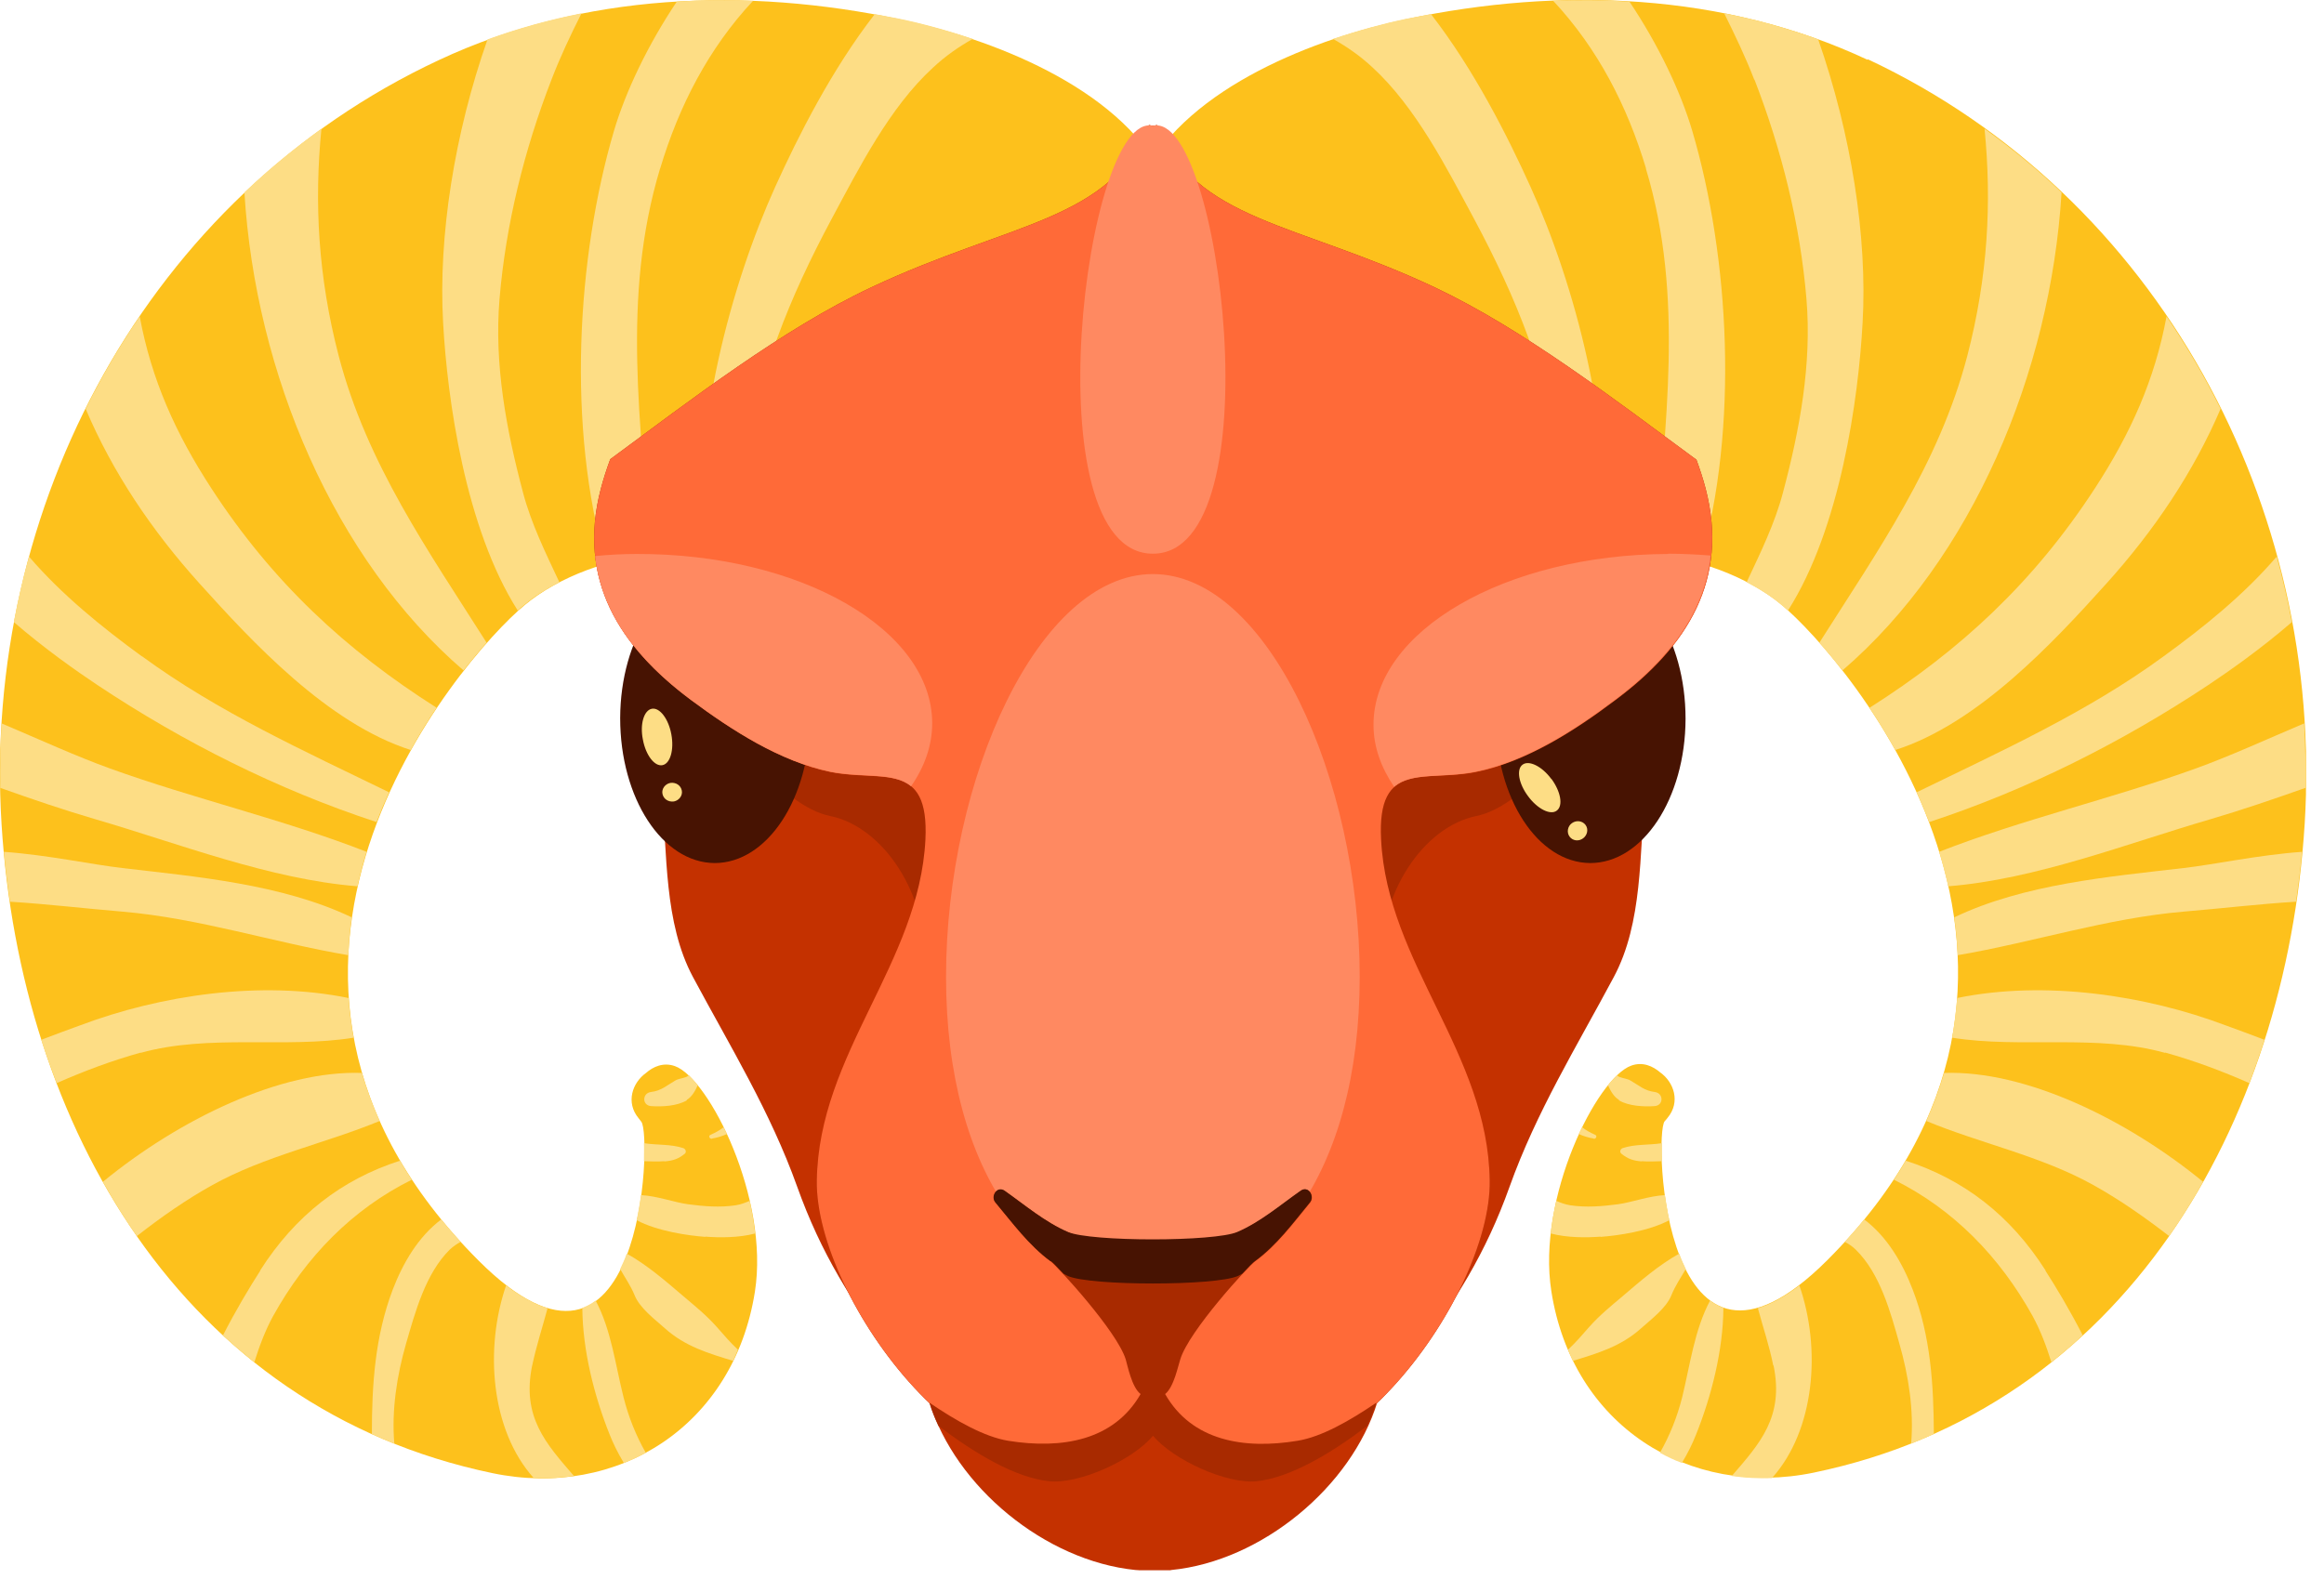 <svg width="89" height="61" viewBox="0 0 89 61" fill="none" xmlns="http://www.w3.org/2000/svg">
<g clip-path="url(#clip0_187_15181)">
<path d="M71.52 2.29C66.02 -0.29 59.73 -0.51 53.87 0.73C50.44 1.45 45.54 3.3 43.79 6.71C40.12 10.1 44.35 17.61 46.75 20.51C48.59 22.73 51.87 23.07 54.53 23.17C55.38 23.2 56.39 23.03 57.33 22.66C57.3 22.83 57.5 22.99 57.64 22.84C60.17 20.17 65.61 20.99 68.22 23.16C70.74 25.26 81.01 37.24 69.98 48.27C63.68 54.57 63.33 43.45 63.75 42.95C63.79 42.91 63.82 42.87 63.86 42.82C64.37 42.21 64.1 41.45 63.58 41.08C63.3 40.84 62.91 40.66 62.47 40.82C61.15 41.29 58.85 45.89 59.41 49.46C60.21 54.6 64.66 57.4 69.46 56.41C81.37 53.94 87.54 43.06 88.26 31.56C89.02 19.4 82.66 7.49 71.53 2.27L71.52 2.29Z" fill="#FDC11C"/>
<path d="M71.59 27.11C71.93 27.61 72.26 28.15 72.58 28.73C75.77 27.71 78.66 24.58 80.67 22.35C82.5 20.32 84 18.09 85.04 15.66C84.43 14.43 83.74 13.25 82.97 12.12C82.52 14.55 81.59 16.61 80.23 18.7C77.89 22.3 75.07 24.91 71.6 27.11H71.59Z" fill="#FDDD85"/>
<path d="M74.26 32.62C74.39 33.05 74.51 33.5 74.61 33.95C77.98 33.68 81.46 32.31 84.62 31.39C85.85 31.03 87.07 30.61 88.29 30.18C88.3 29.35 88.29 28.53 88.24 27.71C86.78 28.33 85.36 28.98 84.08 29.44C80.9 30.59 77.43 31.39 74.26 32.63V32.62Z" fill="#FDDD85"/>
<path d="M62 42.15C62.37 42.37 62.95 42.4 63.37 42.37C63.72 42.34 63.71 41.87 63.37 41.83C62.97 41.78 62.77 41.58 62.44 41.39C62.32 41.32 62.17 41.31 62.04 41.26C62 41.25 61.96 41.22 61.92 41.19C61.81 41.3 61.69 41.43 61.58 41.57C61.68 41.8 61.82 42.03 62 42.13V42.15Z" fill="#FDDD85"/>
<path d="M62.859 44.48C63.119 44.5 63.379 44.49 63.649 44.48C63.649 44.23 63.639 44 63.649 43.79C63.139 43.87 62.619 43.82 62.139 43.98C62.059 44.01 62.009 44.12 62.089 44.19C62.349 44.4 62.539 44.46 62.879 44.49L62.859 44.48Z" fill="#FDDD85"/>
<path d="M61.03 43.62C61.12 43.64 61.18 43.51 61.09 43.47C60.91 43.39 60.74 43.3 60.59 43.18C60.55 43.27 60.5 43.35 60.46 43.44C60.64 43.52 60.83 43.58 61.02 43.61L61.03 43.62Z" fill="#FDDD85"/>
<path d="M67.19 3.05C68.23 5.73 68.94 8.59 69.18 11.45C69.39 13.95 68.92 16.47 68.28 18.87C67.97 20.05 67.42 21.17 66.89 22.3C67.38 22.56 67.84 22.84 68.22 23.17C68.3 23.23 68.38 23.3 68.47 23.39C70.48 20.24 71.17 15.28 71.33 12.37C71.52 9.07 70.89 5.12 69.63 1.51C68.45 1.08 67.25 0.75 66.03 0.51C66.44 1.34 66.85 2.19 67.18 3.05H67.19Z" fill="#FDDD85"/>
<path d="M67.919 52.3C68.329 54.28 67.389 55.3 66.319 56.54C66.819 56.61 67.339 56.64 67.859 56.62C69.509 54.78 69.749 51.66 68.909 49.24C68.319 49.69 67.789 49.97 67.319 50.11C67.519 50.85 67.769 51.59 67.909 52.31L67.919 52.3Z" fill="#FDDD85"/>
<path d="M63.029 6.45C64.529 11.42 63.73 16.29 63.41 21.25C63.98 21.32 64.549 21.43 65.1 21.59C66.609 16.38 66.23 9.85 64.809 5.02C64.37 3.53 63.52 1.73 62.4 0.06C61.429 -1.85557e-05 60.45 -0.01 59.48 0.03C61.19 1.86 62.319 4.06 63.039 6.46L63.029 6.45Z" fill="#FDDD85"/>
<path d="M69.67 24.61C69.95 24.93 70.25 25.29 70.56 25.68C75.51 21.42 78.53 14.29 78.95 7.37C78.03 6.49 77.04 5.68 76 4.93C76.28 7.76 76.13 10.59 75.34 13.63C74.26 17.77 71.9 21.11 69.68 24.61H69.67Z" fill="#FDDD85"/>
<path d="M74.059 54.93C74.049 53.04 73.939 51.19 73.249 49.4C72.859 48.38 72.269 47.37 71.389 46.71C71.159 47 70.909 47.28 70.649 47.57C70.799 47.65 70.949 47.75 71.069 47.87C71.999 48.78 72.399 50.26 72.739 51.47C73.089 52.69 73.299 54.02 73.189 55.3C73.479 55.18 73.769 55.06 74.059 54.93Z" fill="#FDDD85"/>
<path d="M64.949 54.96C65.539 53.49 65.989 51.73 65.999 50.1C65.819 50.03 65.649 49.94 65.489 49.82C64.889 50.94 64.719 52.31 64.419 53.53C64.229 54.28 63.949 54.98 63.569 55.65C63.839 55.8 64.119 55.93 64.409 56.04C64.639 55.66 64.819 55.29 64.949 54.96Z" fill="#FDDD85"/>
<path d="M78.34 48.67C76.99 46.55 75.21 45.18 72.98 44.46C72.84 44.71 72.69 44.95 72.53 45.19C74.81 46.32 76.58 48.14 77.84 50.41C78.13 50.94 78.36 51.54 78.56 52.18C78.97 51.85 79.38 51.51 79.76 51.15C79.28 50.21 78.76 49.34 78.33 48.67H78.34Z" fill="#FDDD85"/>
<path d="M74.45 41.1C74.269 41.71 74.049 42.32 73.769 42.94C75.84 43.8 78.169 44.28 80.159 45.39C81.169 45.95 82.139 46.63 83.07 47.35C83.54 46.68 83.969 45.98 84.37 45.27C81.43 42.86 77.549 40.99 74.45 41.1Z" fill="#FDDD85"/>
<path d="M83.63 33.25C80.81 33.58 77.51 33.86 74.84 35.14C74.91 35.62 74.95 36.1 74.97 36.59C77.85 36.1 80.69 35.17 83.63 34.92C85.07 34.8 86.49 34.63 87.93 34.54C88.02 33.91 88.1 33.27 88.16 32.63C86.48 32.75 84.78 33.12 83.63 33.25Z" fill="#FDDD85"/>
<path d="M60.23 52.13C61.18 51.84 62.07 51.58 62.85 50.88C63.24 50.53 63.81 50.11 64.01 49.61C64.16 49.24 64.37 48.94 64.56 48.61C64.47 48.42 64.38 48.23 64.31 48.02C63.52 48.46 62.81 49.08 62.13 49.66C61.67 50.05 61.26 50.38 60.86 50.83C60.59 51.14 60.34 51.43 60.05 51.7C60.11 51.84 60.17 51.99 60.23 52.12V52.13Z" fill="#FDDD85"/>
<path d="M82.92 40.32C84.03 40.63 85.1 41.03 86.14 41.49C86.35 40.94 86.54 40.39 86.72 39.83C86.19 39.63 85.69 39.44 85.24 39.28C82.17 38.12 78.31 37.54 74.95 38.23C74.91 38.73 74.85 39.24 74.76 39.75C77.38 40.17 80.29 39.6 82.91 40.33L82.92 40.32Z" fill="#FDDD85"/>
<path d="M82.859 25.14C79.939 27.28 76.639 28.77 73.399 30.35C73.569 30.72 73.729 31.1 73.879 31.49C77.659 30.25 81.269 28.43 84.569 26.24C85.379 25.7 86.589 24.85 87.769 23.83C87.609 22.98 87.419 22.15 87.189 21.32C85.939 22.78 84.389 24.03 82.859 25.14Z" fill="#FDDD85"/>
<path d="M61.29 47.38C61.97 47.33 63.14 47.16 63.93 46.74C63.86 46.42 63.81 46.1 63.76 45.78C63.15 45.81 62.48 46.06 61.96 46.13C61.35 46.21 60.75 46.26 60.14 46.17C59.94 46.14 59.76 46.07 59.6 46C59.51 46.41 59.43 46.83 59.39 47.25C60.03 47.42 60.78 47.41 61.3 47.37L61.29 47.38Z" fill="#FDDD85"/>
<path d="M61.36 21.21C61.84 16.48 60.28 10.84 58.61 7.15C57.74 5.23 56.46 2.68 54.8 0.54C54.48 0.6 54.17 0.66 53.85 0.72C52.99 0.9 52.03 1.16 51.05 1.49C51.58 1.79 52.09 2.14 52.57 2.59C54.23 4.12 55.4 6.43 56.46 8.4C58.05 11.37 59.3 14.4 59.72 17.76C59.88 19.02 59.84 20.27 59.8 21.53C60.29 21.37 60.81 21.26 61.35 21.21H61.36Z" fill="#FDDD85"/>
<path d="M0.06 31.58C0.78 43.08 6.95 53.95 18.86 56.43C23.65 57.43 28.1 54.62 28.91 49.48C29.47 45.91 27.16 41.31 25.85 40.84C25.41 40.68 25.01 40.86 24.74 41.1C24.22 41.47 23.95 42.23 24.46 42.84C24.49 42.88 24.53 42.93 24.56 42.97C24.98 43.47 24.63 54.59 18.33 48.29C7.3 37.26 17.57 25.28 20.09 23.18C22.7 21 28.15 20.18 30.68 22.86C30.82 23.01 31.02 22.86 30.99 22.68C31.93 23.04 32.94 23.22 33.79 23.18C36.46 23.08 39.73 22.75 41.58 20.52C43.98 17.62 48.21 10.11 44.54 6.72C42.79 3.3 37.89 1.46 34.46 0.74C28.59 -0.5 22.31 -0.28 16.81 2.3C5.66 7.51 -0.7 19.42 0.06 31.58Z" fill="#FDC11C"/>
<path d="M16.72 27.11C16.38 27.61 16.05 28.15 15.73 28.73C12.54 27.71 9.65 24.58 7.64 22.35C5.81 20.32 4.31 18.09 3.28 15.66C3.89 14.43 4.58 13.25 5.35 12.12C5.8 14.55 6.73 16.61 8.09 18.7C10.43 22.3 13.25 24.91 16.72 27.11Z" fill="#FDDD85"/>
<path d="M14.04 32.62C13.91 33.05 13.79 33.5 13.69 33.95C10.32 33.68 6.84 32.31 3.68 31.39C2.45 31.03 1.22 30.61 0.01 30.18C0 29.35 0.01 28.53 0.06 27.71C1.52 28.33 2.94 28.98 4.22 29.44C7.4 30.59 10.87 31.39 14.04 32.63V32.62Z" fill="#FDDD85"/>
<path d="M26.301 42.15C25.931 42.37 25.351 42.4 24.931 42.37C24.581 42.34 24.591 41.87 24.931 41.83C25.331 41.78 25.531 41.58 25.861 41.39C25.981 41.32 26.131 41.31 26.261 41.26C26.301 41.25 26.341 41.22 26.381 41.19C26.491 41.3 26.611 41.43 26.721 41.57C26.621 41.8 26.481 42.03 26.301 42.13V42.15Z" fill="#FDDD85"/>
<path d="M25.45 44.48C25.19 44.5 24.92 44.49 24.66 44.48C24.66 44.23 24.67 44 24.66 43.79C25.17 43.87 25.69 43.82 26.17 43.98C26.25 44.01 26.3 44.12 26.23 44.19C25.97 44.4 25.78 44.46 25.44 44.49L25.45 44.48Z" fill="#FDDD85"/>
<path d="M27.27 43.62C27.18 43.64 27.11 43.51 27.21 43.47C27.39 43.39 27.56 43.3 27.71 43.18C27.75 43.27 27.8 43.35 27.84 43.44C27.66 43.52 27.47 43.58 27.28 43.61L27.27 43.62Z" fill="#FDDD85"/>
<path d="M21.12 3.05C20.08 5.73 19.37 8.59 19.13 11.45C18.92 13.95 19.39 16.47 20.03 18.87C20.34 20.05 20.89 21.17 21.42 22.3C20.93 22.56 20.47 22.84 20.08 23.17C20 23.23 19.92 23.3 19.83 23.39C17.82 20.24 17.13 15.28 16.97 12.37C16.78 9.07 17.4 5.12 18.67 1.51C19.85 1.08 21.05 0.75 22.27 0.51C21.85 1.34 21.45 2.19 21.12 3.05Z" fill="#FDDD85"/>
<path d="M20.381 52.3C19.971 54.28 20.911 55.3 21.981 56.54C21.481 56.61 20.961 56.64 20.441 56.62C18.791 54.78 18.551 51.66 19.381 49.24C19.971 49.69 20.501 49.97 20.971 50.11C20.771 50.85 20.531 51.59 20.381 52.31V52.3Z" fill="#FDDD85"/>
<path d="M25.28 6.45C23.78 11.42 24.57 16.29 24.9 21.25C24.33 21.32 23.76 21.43 23.21 21.59C21.7 16.38 22.09 9.85 23.51 5.02C23.95 3.53 24.8 1.73 25.92 0.06C26.89 -1.85557e-05 27.87 -0.01 28.84 0.03C27.13 1.86 26 4.06 25.28 6.46V6.45Z" fill="#FDDD85"/>
<path d="M18.64 24.61C18.36 24.93 18.06 25.29 17.75 25.68C12.8 21.42 9.78 14.29 9.36 7.37C10.28 6.49 11.27 5.68 12.31 4.93C12.03 7.76 12.18 10.59 12.97 13.63C14.05 17.77 16.41 21.11 18.63 24.61H18.64Z" fill="#FDDD85"/>
<path d="M14.241 54.93C14.241 53.04 14.361 51.19 15.04 49.4C15.431 48.38 16.02 47.37 16.901 46.71C17.131 47 17.381 47.28 17.64 47.57C17.491 47.65 17.351 47.75 17.221 47.87C16.3 48.78 15.9 50.26 15.55 51.47C15.2 52.69 14.991 54.02 15.101 55.3C14.81 55.18 14.521 55.06 14.23 54.93H14.241Z" fill="#FDDD85"/>
<path d="M23.351 54.96C22.761 53.49 22.311 51.73 22.301 50.1C22.481 50.03 22.651 49.94 22.811 49.82C23.411 50.94 23.571 52.31 23.881 53.53C24.071 54.28 24.351 54.98 24.731 55.65C24.461 55.8 24.181 55.93 23.891 56.04C23.661 55.66 23.481 55.29 23.351 54.96Z" fill="#FDDD85"/>
<path d="M9.96 48.67C11.31 46.55 13.09 45.18 15.32 44.46C15.46 44.71 15.61 44.95 15.77 45.19C13.49 46.32 11.72 48.14 10.46 50.41C10.17 50.94 9.94 51.54 9.74 52.18C9.33 51.85 8.92 51.51 8.54 51.15C9.02 50.21 9.54 49.34 9.97 48.67H9.96Z" fill="#FDDD85"/>
<path d="M13.86 41.1C14.04 41.71 14.26 42.32 14.54 42.94C12.46 43.8 10.14 44.28 8.14 45.39C7.13 45.95 6.16 46.63 5.24 47.35C4.77 46.68 4.34 45.98 3.94 45.27C6.88 42.86 10.76 40.99 13.86 41.1Z" fill="#FDDD85"/>
<path d="M4.67 33.25C7.49 33.58 10.79 33.86 13.47 35.14C13.4 35.62 13.36 36.1 13.34 36.59C10.46 36.1 7.62 35.17 4.68 34.92C3.24 34.8 1.82 34.63 0.38 34.54C0.29 33.91 0.21 33.27 0.15 32.63C1.83 32.75 3.53 33.12 4.68 33.25H4.67Z" fill="#FDDD85"/>
<path d="M28.08 52.13C27.13 51.84 26.24 51.58 25.46 50.88C25.07 50.53 24.5 50.11 24.3 49.61C24.15 49.24 23.93 48.94 23.75 48.61C23.84 48.42 23.93 48.23 24 48.02C24.79 48.46 25.5 49.08 26.18 49.66C26.64 50.05 27.05 50.38 27.45 50.83C27.72 51.14 27.97 51.43 28.26 51.7C28.2 51.84 28.14 51.99 28.08 52.12V52.13Z" fill="#FDDD85"/>
<path d="M5.39 40.32C4.28 40.63 3.21 41.03 2.17 41.49C1.96 40.94 1.76 40.39 1.58 39.83C2.11 39.63 2.61 39.44 3.06 39.28C6.13 38.12 9.99 37.54 13.35 38.23C13.38 38.73 13.45 39.24 13.54 39.75C10.92 40.17 8.01 39.6 5.39 40.33V40.32Z" fill="#FDDD85"/>
<path d="M5.44 25.14C8.36 27.28 11.66 28.77 14.9 30.35C14.73 30.72 14.57 31.1 14.42 31.49C10.64 30.25 7.02 28.43 3.73 26.24C2.92 25.7 1.71 24.85 0.53 23.83C0.69 22.98 0.88 22.15 1.11 21.32C2.36 22.78 3.91 24.03 5.43 25.14H5.44Z" fill="#FDDD85"/>
<path d="M27.02 47.38C26.34 47.33 25.17 47.16 24.38 46.74C24.45 46.42 24.5 46.1 24.55 45.78C25.16 45.81 25.83 46.06 26.35 46.13C26.96 46.21 27.56 46.26 28.17 46.17C28.37 46.14 28.54 46.07 28.71 46C28.8 46.41 28.87 46.83 28.92 47.25C28.28 47.42 27.53 47.41 27.01 47.37L27.02 47.38Z" fill="#FDDD85"/>
<path d="M26.941 21.21C26.461 16.48 28.021 10.84 29.691 7.15C30.561 5.23 31.841 2.68 33.501 0.54C33.821 0.6 34.131 0.66 34.451 0.72C35.321 0.9 36.271 1.16 37.251 1.49C36.721 1.79 36.211 2.14 35.731 2.59C34.061 4.12 32.901 6.43 31.841 8.4C30.251 11.37 29.001 14.4 28.581 17.76C28.421 19.02 28.461 20.27 28.501 21.53C28.011 21.37 27.481 21.26 26.951 21.21H26.941Z" fill="#FDDD85"/>
<path d="M61.59 18.79C57.51 15.37 44.76 11.29 44.16 11.29C43.56 11.29 30.81 15.37 26.73 18.79C23.09 21.84 24.97 26.48 25.34 30.4C25.56 32.69 25.42 35.34 26.54 37.43C27.97 40.1 29.5 42.58 30.53 45.46C31.43 47.98 32.62 49.91 34.26 52.02C34.71 52.6 35.07 53.28 35.59 53.7C36.59 56.96 40.03 59.79 43.48 60.14C43.55 60.14 43.63 60.15 43.7 60.16C43.78 60.16 43.85 60.16 43.93 60.17C44.01 60.17 44.09 60.17 44.17 60.17C44.25 60.17 44.33 60.17 44.41 60.17C44.49 60.17 44.56 60.17 44.64 60.16C44.71 60.16 44.79 60.16 44.86 60.14C48.31 59.8 51.75 56.96 52.75 53.7C53.27 53.28 53.63 52.6 54.08 52.02C55.72 49.91 56.91 47.98 57.81 45.46C58.84 42.58 60.37 40.11 61.8 37.43C62.92 35.34 62.78 32.7 63 30.4C63.37 26.48 65.25 21.84 61.62 18.79H61.59Z" fill="#C43100"/>
<path d="M64.94 17.59C61.83 15.3 58.35 12.62 54.95 11.01C49.62 8.5 45.79 8.48 44.31 4.79C44.26 4.8 44.21 4.81 44.16 4.82C44.11 4.81 44.05 4.8 44 4.79C42.52 8.48 38.68 8.5 33.36 11.01C29.96 12.61 26.48 15.3 23.37 17.59C23.23 17.97 23.11 18.34 23.01 18.72C22.1 22.19 23.7 24.76 26.47 26.82C28.02 27.97 29.87 30.87 31.8 31.26C33.77 31.66 35.59 34.18 35.44 37.25C35.2 42 31.36 40.34 31.28 45.22C31.21 49.77 37.59 58.41 42.44 55.52C43.08 55.41 43.69 55.14 44.17 54.72C44.65 55.13 45.25 55.41 45.89 55.52C50.74 58.41 57.12 49.76 57.05 45.22C56.98 40.33 53.13 42 52.89 37.25C52.73 34.18 54.56 31.66 56.53 31.26C58.46 30.87 60.32 27.97 61.86 26.82C64.63 24.76 66.22 22.19 65.32 18.72C65.22 18.34 65.1 17.97 64.96 17.59H64.94Z" fill="#A82A00"/>
<path d="M31.02 27.53C31.02 24.48 29.41 21.99 27.4 21.99C25.39 21.99 23.76 24.45 23.75 27.51C23.75 30.57 25.36 33.05 27.37 33.06C29.38 33.06 31.01 30.59 31.02 27.54V27.53Z" fill="#471302"/>
<path d="M25.71 28.13C25.6 27.53 25.26 27.09 24.96 27.15C24.66 27.21 24.5 27.74 24.62 28.33C24.73 28.93 25.07 29.37 25.37 29.31C25.67 29.25 25.82 28.72 25.71 28.13Z" fill="#FDDD85"/>
<path d="M26.11 30.28C26.07 30.08 25.88 29.96 25.67 29.99C25.47 30.03 25.33 30.22 25.37 30.41C25.41 30.61 25.6 30.73 25.81 30.7C26.01 30.66 26.15 30.47 26.11 30.28Z" fill="#FDDD85"/>
<path d="M64.55 27.53C64.55 24.48 62.94 21.99 60.93 21.99C58.92 21.99 57.29 24.45 57.28 27.51C57.28 30.57 58.89 33.05 60.9 33.06C62.91 33.06 64.54 30.59 64.55 27.54V27.53Z" fill="#471302"/>
<path d="M59.41 29.84C59.05 29.35 58.55 29.11 58.31 29.29C58.06 29.47 58.16 30.02 58.52 30.5C58.88 30.99 59.38 31.24 59.62 31.05C59.87 30.86 59.77 30.32 59.41 29.83V29.84Z" fill="#FDDD85"/>
<path d="M60.72 31.6C60.6 31.44 60.37 31.41 60.2 31.53C60.03 31.65 59.99 31.89 60.11 32.05C60.23 32.21 60.46 32.24 60.63 32.11C60.79 31.99 60.84 31.76 60.72 31.6Z" fill="#FDDD85"/>
<path d="M64.94 17.59C61.83 15.3 58.35 12.62 54.95 11.01C49.62 8.5 45.79 8.48 44.31 4.79C44.26 4.8 44.21 4.81 44.16 4.82C44.11 4.81 44.05 4.8 44 4.79C42.52 8.48 38.68 8.5 33.36 11.01C29.96 12.61 26.48 15.3 23.37 17.59C23.23 17.97 23.11 18.34 23.01 18.72C22.1 22.19 23.7 24.76 26.47 26.82C28.02 27.97 29.87 29.17 31.8 29.57C33.77 29.97 35.59 29.1 35.44 32.16C35.2 36.91 31.36 40.34 31.28 45.22C31.21 49.77 37.59 58.41 42.44 55.52C43.08 55.41 43.69 55.14 44.17 54.72C44.65 55.13 45.25 55.41 45.89 55.52C50.74 58.41 57.12 49.76 57.05 45.22C56.98 40.33 53.13 36.91 52.89 32.16C52.73 29.09 54.56 29.97 56.53 29.57C58.46 29.18 60.32 27.98 61.86 26.82C64.63 24.76 66.22 22.19 65.32 18.72C65.22 18.34 65.1 17.97 64.96 17.59H64.94Z" fill="#FF6A38"/>
<path d="M44.15 21.21C48.82 21.21 46.75 4.19 44.15 4.82C41.55 4.19 39.48 21.21 44.15 21.21Z" fill="#FF8961"/>
<path d="M22.79 21.29C23.03 23.51 24.43 25.3 26.46 26.81C28.01 27.96 29.86 29.16 31.79 29.56C33.04 29.81 34.23 29.56 34.89 30.12C35.41 29.37 35.7 28.55 35.7 27.7C35.69 24.1 30.62 21.2 24.37 21.22C23.83 21.22 23.31 21.25 22.79 21.3V21.29Z" fill="#FF8961"/>
<path d="M52.071 37.42C52.071 29.83 48.531 21.99 44.151 21.99C39.77 21.99 36.23 29.84 36.23 37.42C36.23 45 39.77 49.46 44.151 49.46C48.531 49.46 52.071 45 52.071 37.42Z" fill="#FF8961"/>
<path d="M63.89 21.22C57.64 21.24 52.59 24.18 52.6 27.77C52.6 28.61 52.89 29.4 53.39 30.14C54.05 29.56 55.25 29.82 56.51 29.56C58.44 29.17 60.3 27.97 61.84 26.81C63.87 25.3 65.27 23.5 65.51 21.28C64.98 21.24 64.44 21.21 63.88 21.21L63.89 21.22Z" fill="#FF8961"/>
<path d="M44.15 54.99C44.92 55.92 46.98 56.86 48.13 56.74C49.41 56.6 50.95 55.69 52.36 54.62C52.49 54.33 52.61 54.03 52.71 53.73C51.68 54.43 50.61 55.04 49.69 55.19C47.63 55.53 45.64 55.19 44.62 53.4C44.96 53.13 45.12 52.3 45.2 52.07C45.53 50.98 47.82 48.49 48.06 48.32C48.9 47.71 49.52 46.86 50.17 46.07C50.37 45.83 50.11 45.41 49.82 45.62C49.05 46.16 48.28 46.82 47.4 47.2C46.52 47.58 45.36 47.44 44.42 47.57C44.32 47.58 44.23 47.61 44.15 47.64C44.07 47.61 43.98 47.58 43.88 47.57C42.94 47.45 41.78 47.59 40.9 47.2C40.02 46.82 39.26 46.17 38.48 45.62C38.19 45.42 37.93 45.84 38.13 46.07C38.79 46.86 39.41 47.71 40.24 48.32C40.48 48.5 42.77 50.98 43.11 52.07C43.18 52.3 43.34 53.14 43.68 53.4C42.66 55.18 40.67 55.52 38.61 55.19C37.7 55.04 36.62 54.43 35.59 53.73C35.68 54.03 35.8 54.33 35.94 54.62C37.35 55.69 38.9 56.61 40.18 56.74C41.32 56.86 43.39 55.93 44.16 54.99H44.15Z" fill="#A82A00"/>
<path d="M40.25 48.31C40.31 48.35 40.49 48.53 40.73 48.79C40.79 48.82 40.85 48.85 40.9 48.88C41.78 49.26 46.52 49.26 47.4 48.88C47.46 48.85 47.52 48.82 47.57 48.79C47.81 48.53 47.99 48.35 48.05 48.31C48.89 47.7 49.51 46.85 50.16 46.06C50.36 45.82 50.1 45.4 49.81 45.61C49.04 46.15 48.27 46.81 47.39 47.19C46.51 47.57 41.77 47.57 40.89 47.19C40.01 46.81 39.25 46.16 38.47 45.61C38.18 45.41 37.92 45.83 38.12 46.06C38.78 46.85 39.4 47.7 40.23 48.31H40.25Z" fill="#471302"/>
</g>
<defs>
<clipPath id="clip0_187_15181">
<rect width="88.31" height="60.15" fill="white"/>
</clipPath>
</defs>
</svg>
